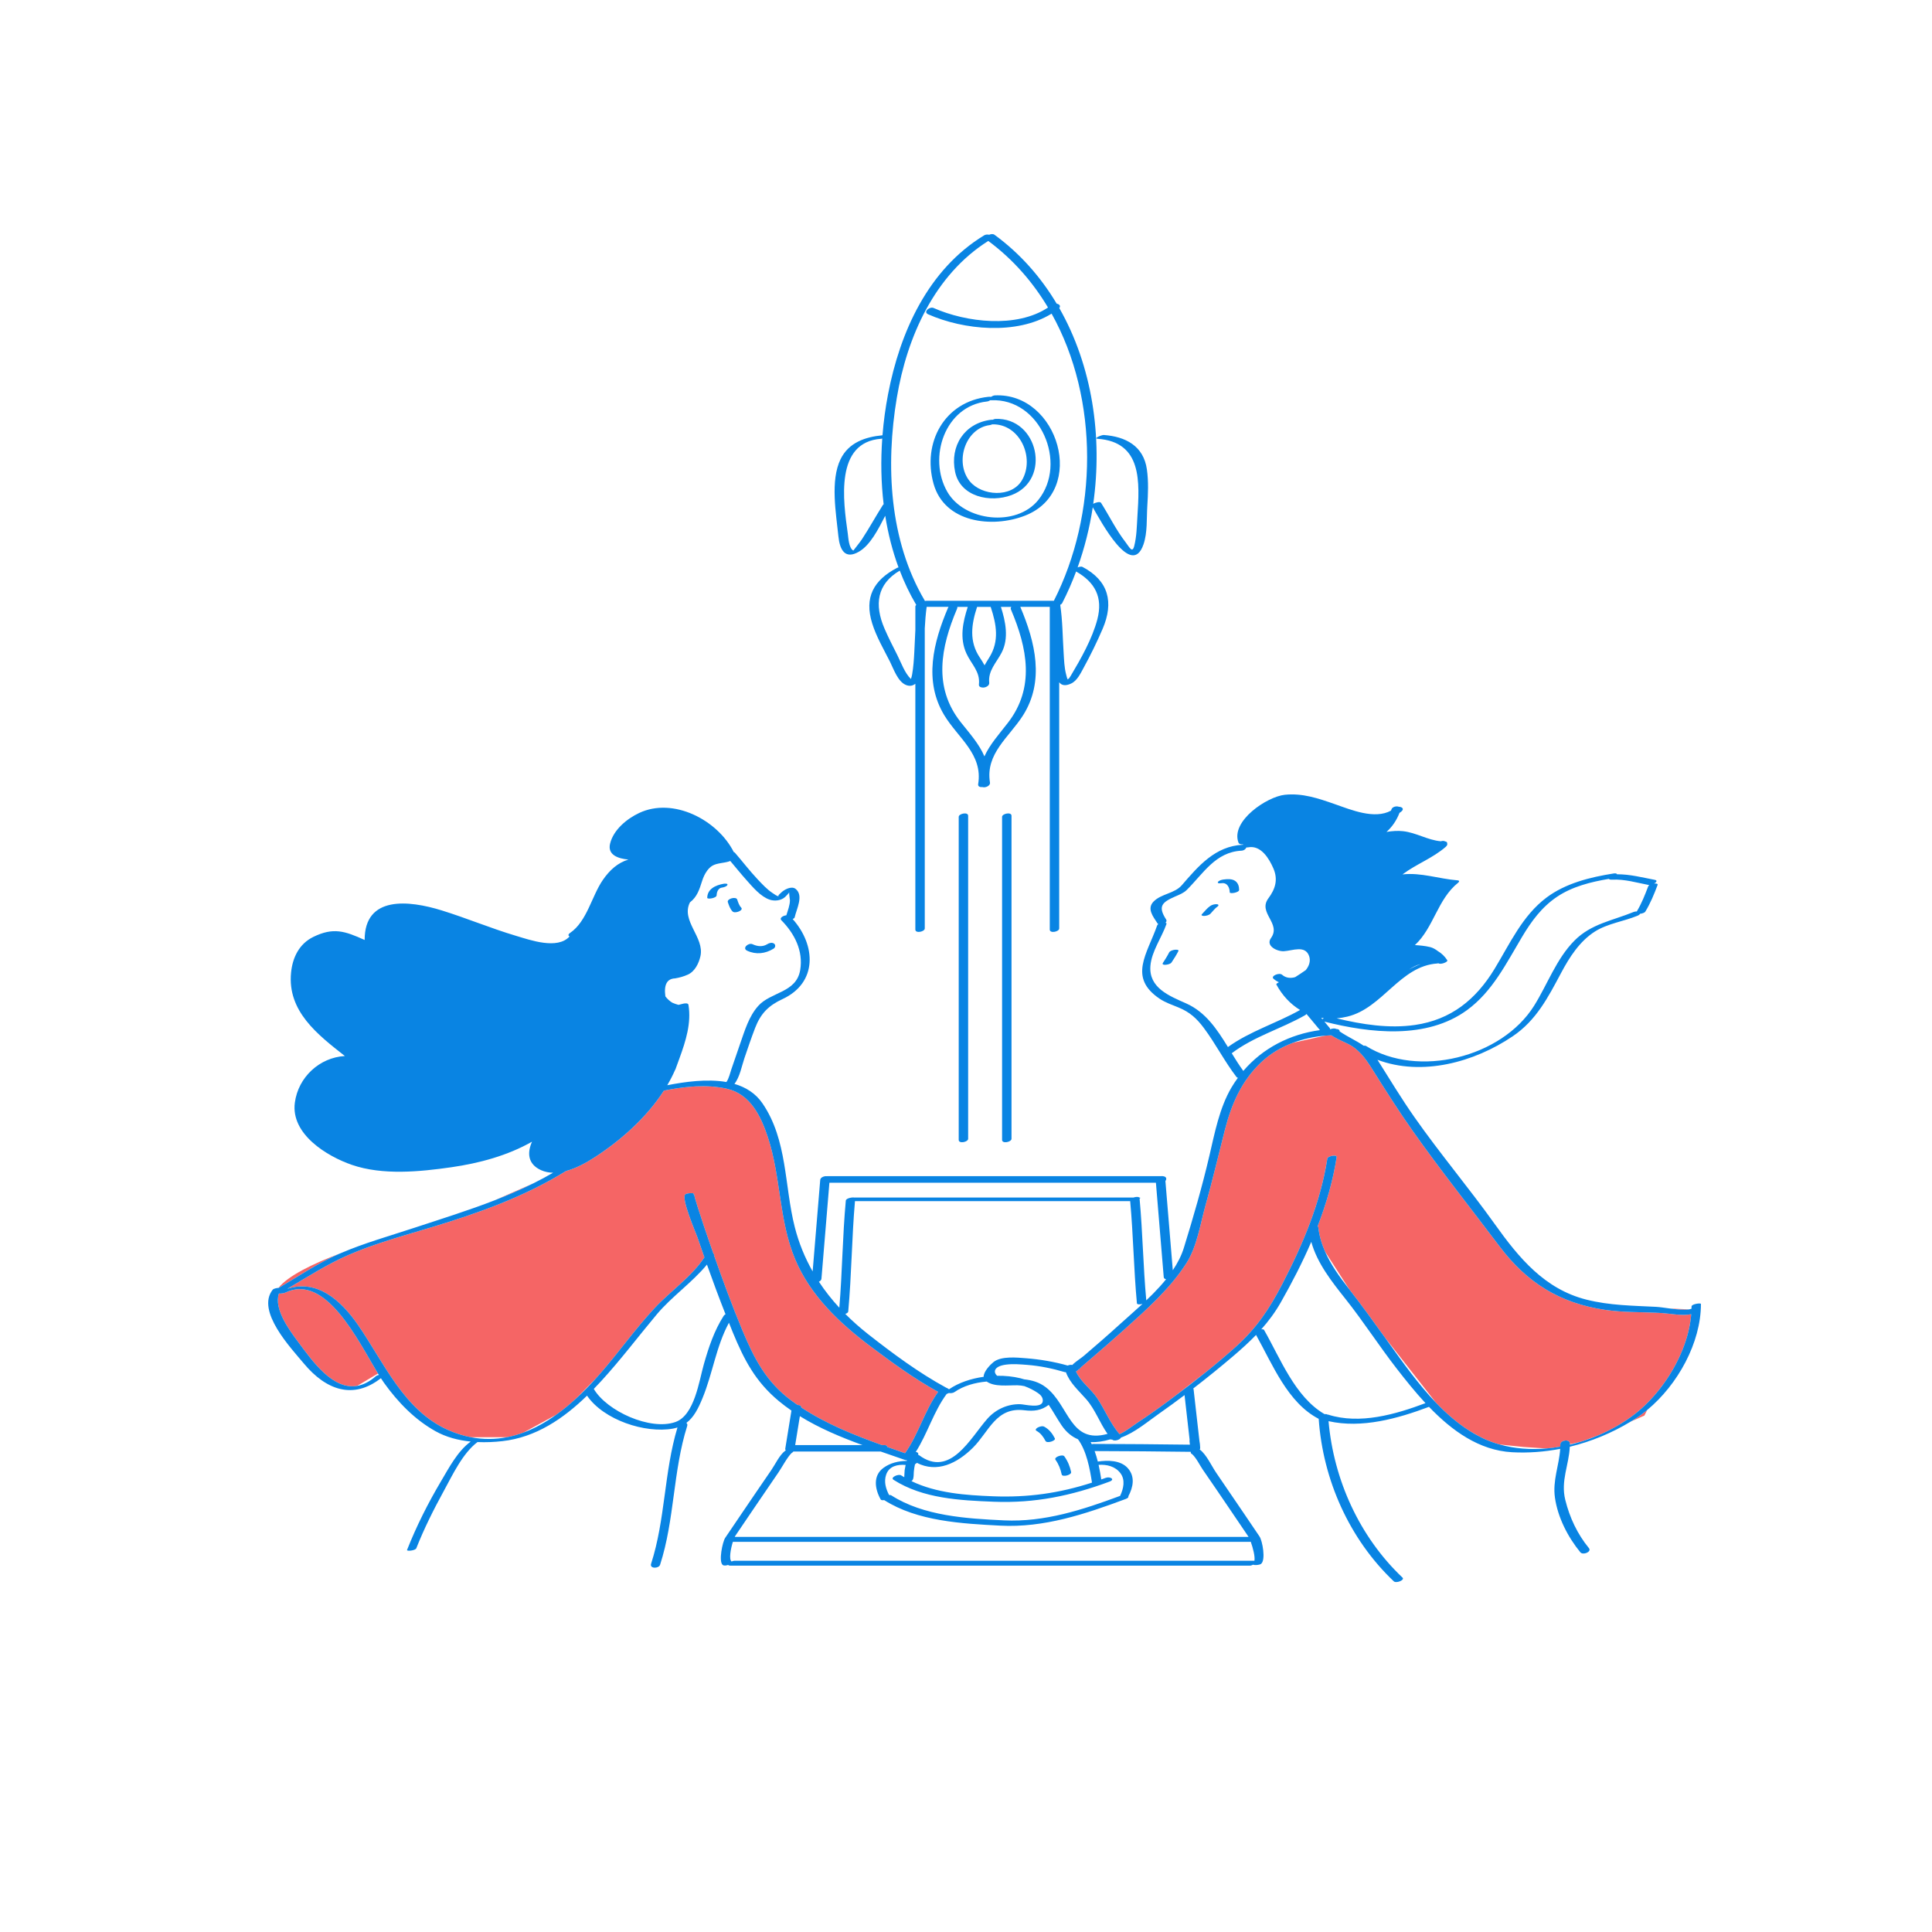 <?xml version="1.0" standalone="no"?>
<svg version="1.1" id="Layer_1" xmlns="http://www.w3.org/2000/svg" xmlns:xlink="http://www.w3.org/1999/xlink" x="0px" y="0px" width="595.28px" height="595.28px" viewBox="0 0 595.28 595.28" enable-background="new 0 0 595.28 595.28" xml:space="preserve">
<path id="color_x5F_2" fill="#f56565" d="M116.459,423.208l-6.431,3.811c-7.477,1.278-13.689-7.517-18.114-13.484
	c-2.579-3.479-7.627-10.128-5.97-14.982c0.48,0.071,1.597-0.094,1.968-0.273C100.362,392.241,110.294,413.034,116.459,423.208z
	 M244.976,387.927c-5.019-12.032-4.328-25.219-8.367-37.497c-2.124-6.456-5.416-13.372-12.698-14.983
	c-3.145-0.695-6.333-0.869-9.518-0.717l-1.364,0.094c-2.844,0.216-5.681,0.658-8.475,1.221c-5.391,8.379-13.4,15.421-21.427,20.602
	c-2.393,1.544-5.525,3.302-8.745,4.168c-12.77,7.908-26.997,12.964-41.32,17.295c-8.582,2.595-17.511,5.007-25.739,8.585
	c-6.604,2.873-12.611,6.771-18.794,10.411c9.165-3,16.504,3.487,21.809,11.169c7.958,11.523,14.135,26.376,27.808,32.371
	c2.343,1.027,4.639,1.74,6.885,2.181h11.185c1.729-0.337,3.425-0.815,5.082-1.43l10.039-5.456c2.229-1.591,4.371-3.373,6.424-5.274
	l5.813-5.915c0.535-0.591,1.064-1.186,1.583-1.784c5.655-6.518,10.681-13.634,16.561-19.945c4.883-5.24,11.374-9.608,15.317-15.612
	c-0.714-2.036-1.424-4.074-2.119-6.115c-0.461-1.355-5.252-12.353-3.705-13.344c0.624-0.4,3.558-0.554,2.269,0.271
	c0.619-0.396,0.336-0.127,0.618,0.841c0.321,1.105,0.662,2.204,1.013,3.299c1.162,3.628,2.377,7.24,3.626,10.839
	c0.373,1.074,0.754,2.145,1.13,3.218c0.177,0.016,0.28,0.049,0.249,0.098c-0.045,0.071-0.095,0.139-0.141,0.209
	c2.722,7.748,5.55,15.467,8.712,23.043c3.639,8.721,7.308,15.951,15.14,21.773c0.629,0.467,1.267,0.917,1.909,1.36
	c0.632-0.031,1.174,0.195,1.142,0.761c7.678,5.062,16.209,8.491,24.86,11.59c0.243,0,0.486,0,0.729,0c0.695,0,0.924,0.25,0.88,0.572
	c1.837,0.65,3.676,1.291,5.512,1.932c4.18-5.878,5.979-13.053,10.2-18.903c-7.238-3.955-14.247-9.069-20.801-13.992
	C258.692,407.679,249.669,399.178,244.976,387.927z M104.55,386.304c0.133-0.058,0.269-0.11,0.402-0.167
	c-8.611,3.261-16.279,6.994-19.139,10.675c0.036-0.003,0.072-0.007,0.107-0.01C92.061,393.205,98.01,389.149,104.55,386.304z
	 M152.431,369.828c4.075-1.583,8.089-3.311,12.017-5.273L152.431,369.828z M355.261,398.632l-2.076,2.015
	c0,0.005,0.001,0.011,0.001,0.017C353.887,399.999,354.579,399.321,355.261,398.632z M502.428,438.029l4.239-1.87
	c0,0,0.318-0.676,0.855-1.713c-1.214,1.004-2.461,1.933-3.74,2.752C503.336,437.483,502.881,437.754,502.428,438.029z
	 M520.468,403.438l-6.025-0.274C516.615,403.452,518.931,403.703,520.468,403.438z M512.097,404.572
	c-5.896-0.367-11.822-0.125-17.684-1.007c-13.863-2.085-23.965-8.38-32.351-19.502c-8.932-11.846-18.226-23.5-26.787-35.614
	c-4.43-6.27-8.466-12.68-12.552-19.164c-2.082-3.304-4.177-6.197-7.836-7.867c-1.643-0.75-3.223-1.48-4.716-2.436
	c-0.643,0.028-1.285,0.066-1.928,0.123c-1.744,0.387-4.588,1.019-9.243,2.054c-0.283,0.063-0.539,0.144-0.813,0.212
	c-3.501,1.337-6.764,3.26-9.539,5.878c-6.127,5.783-9.21,12.897-11.264,20.958c-1.973,7.742-3.8,15.5-5.955,23.197
	c-1.61,5.751-2.604,12.66-5.867,17.772c-5.017,7.862-12.35,14.357-19.232,20.543c-3.302,2.968-6.655,5.878-10.027,8.766
	c-1.039,0.889-2.084,1.771-3.109,2.677c-0.425,0.375-1.011,1.32-0.816,0.561c-0.091,0.356-0.436,0.64-0.857,0.825
	c1.437,3.256,4.53,5.254,6.517,8.222c2.443,3.649,4.015,7.754,6.888,11.101c1.905-0.783,3.904-2.436,5.381-3.41
	c3.238-2.135,6.409-4.37,9.528-6.674c0.59-0.436,1.173-0.882,1.761-1.321l9.756-7.531c3.185-2.56,6.318-5.183,9.35-7.913
	c6.44-5.798,10.342-11.592,14.377-19.369c6.332-12.202,11.782-25.026,13.896-38.69c0.121-0.781,3.003-1.316,2.871-0.463
	c-1.134,7.329-3.214,14.472-5.893,21.407c0.133,0.026,0.221,0.072,0.229,0.146c0.284,2.668,1.036,5.182,2.089,7.574l7.47,11.64
	c3.808,4.877,7.386,9.839,10.986,14.853l15.73,20.089c3.205,3.347,6.674,6.361,10.469,8.742l2.527,1.453
	c0.486,0.257,0.969,0.521,1.465,0.756c1.67,0.79,3.405,1.421,5.184,1.919l7.232,0.748l7.115,0.474
	c1.437-0.123,2.872-0.316,4.301-0.566c0.007-0.237,0.017-0.473,0.015-0.712c-0.007-1.289,2.926-1.74,2.935-0.227
	c0,0.069-0.004,0.136-0.005,0.204l3.276-0.756c0.294-0.089,0.586-0.183,0.877-0.277l4.703-1.763
	c4.076-1.746,7.88-3.959,11.187-6.525c2.694-2.091,5.255-4.687,7.555-7.596c0.442-0.635,0.898-1.242,1.359-1.802
	c4.577-6.357,7.845-13.984,8.438-21.357C518.271,405.498,514.68,404.733,512.097,404.572z"></path>
<path id="color_x5F_1" d="M231.879,290.933c1.501,0.696,3.082,0.883,4.547-0.024c0.607-0.375,1.436-0.622,2.081-0.163
	c0.557,0.396,0.402,1.206-0.144,1.544c-2.529,1.565-5.404,1.916-8.145,0.644C228.533,292.151,230.633,290.355,231.879,290.933z
	 M224.256,277.959c0.338,1.013,0.695,2.071,1.442,2.863c0.732,0.775,3.491-0.305,2.685-1.159c-0.655-0.693-0.934-1.594-1.229-2.48
	C226.795,276.108,223.912,276.93,224.256,277.959z M222.954,272.304c-2.409,0.431-4.985,1.542-5.043,4.319
	c-0.012,0.548,2.878,0.128,2.897-0.776c0.014-0.635,0.17-1.277,0.582-1.775c0.372-0.449,0.712-0.525,1.055-0.586
	c0.495-0.088,1.457-0.292,1.688-0.831C224.355,272.136,223.136,272.271,222.954,272.304z M361.892,292.646
	c-0.548,0.088-1.403,0.306-1.681,0.854c-0.559,1.102-1.208,2.145-1.893,3.172c-0.351,0.526,0.301,0.619,0.718,0.599
	c0.554-0.026,1.588-0.211,1.931-0.725c0.76-1.139,1.495-2.285,2.116-3.508C363.349,292.511,362.059,292.619,361.892,292.646z
	 M374.932,278.604c-0.68-0.053-1.488,0.161-2.049,0.549c-1.002,0.693-1.696,1.643-2.537,2.502c-0.473,0.482,0.41,0.578,0.708,0.561
	c0.641-0.037,1.467-0.238,1.933-0.715c0.712-0.727,1.293-1.588,2.139-2.173C375.589,279.008,375.497,278.649,374.932,278.604z
	 M381.799,274.177c-0.018-1.043-0.29-2.053-1.159-2.703c-1.023-0.765-2.522-0.629-3.702-0.478c-0.484,0.062-1.458,0.304-1.693,0.811
	c-0.233,0.503,1.014,0.336,1.169,0.316c1.74-0.222,2.461,1.353,2.487,2.831C378.91,275.487,381.813,275.033,381.799,274.177z
	 M524.086,401.767c0,11.956-7.145,24.891-16.564,32.679c-1.214,1.004-2.461,1.933-3.74,2.752c-0.445,0.285-0.901,0.556-1.354,0.831
	c-5.768,3.498-12.139,6.137-18.751,7.736c-0.257,5.641-2.85,10.504-1.39,16.378c1.359,5.471,3.707,10.486,7.286,14.861
	c0.932,1.139-1.826,2.284-2.654,1.271c-3.856-4.714-6.943-10.727-7.817-16.812c-0.765-5.331,1.296-9.928,1.618-15.05
	c-4.888,0.942-9.874,1.315-14.812,1.046c-10.185-0.556-18.57-6.661-25.613-13.985c-9.601,3.606-20.692,6.726-30.954,4.412
	c1.602,18.12,9.54,35.631,22.79,48.201c0.796,0.755-1.936,1.856-2.688,1.142c-13.693-12.99-21.838-31.298-23.131-50.062
	c-9.572-4.934-14.271-16.862-19.301-25.847c-2.105,2.182-4.381,4.252-6.849,6.361c-4.077,3.483-8.252,6.864-12.508,10.14
	c0.059,0.094,0.104,0.201,0.119,0.331c0.597,5.274,1.194,10.547,1.792,15.821c0.148,0.732,0.176,1.143,0.235,2.17
	c0.01,0.173-0.05,0.335-0.154,0.481c0.016,0.01,0.035,0.018,0.049,0.028c2.045,1.527,3.626,5.077,5.044,7.143
	c2.834,4.132,5.652,8.274,8.463,12.421c1.625,2.396,3.249,4.793,4.869,7.193c0.911,1.35,1.997,7.278,0.473,8.445
	c-0.459,0.352-1.893,0.488-2.427,0.251c-0.345,0.175-0.717,0.299-1,0.299c-53.33,0-106.66,0-159.989,0
	c-0.468,0-0.698-0.088-0.77-0.221c-0.62,0.211-1.323,0.283-1.668,0.019c-1.345-1.03-0.076-7.137,0.758-8.372
	c1.758-2.602,3.518-5.202,5.281-7.799c2.965-4.369,5.931-8.738,8.927-13.085c1.217-1.766,2.515-4.633,4.274-5.946
	c0.04-0.03,0.106-0.067,0.186-0.106c-0.126-0.14-0.2-0.316-0.167-0.521c0.635-3.914,1.27-7.829,1.904-11.743
	c-1.335-0.924-2.639-1.896-3.892-2.939c-7.197-5.991-10.669-12.664-14.169-21.145c-0.409-0.99-0.795-1.989-1.195-2.982
	c-3.973,7.324-4.989,15.609-8.17,23.292c-1.273,3.075-2.62,5.828-4.953,7.577c0.263,0.197,0.395,0.508,0.253,0.956
	c-4.404,13.937-3.849,28.834-8.35,42.752c-0.39,1.205-3.28,1.271-2.767-0.317c4.417-13.656,3.974-28.271,8.128-41.996
	c-0.446,0.143-0.911,0.268-1.414,0.357c-8.552,1.52-21.289-2.627-26.451-10.154c-7.268,7.048-15.719,12.858-26.108,14.015
	c-2.486,0.277-5.067,0.397-7.641,0.28c-4.58,3.429-7.716,10.191-10.351,15c-3.148,5.747-6.096,11.622-8.504,17.72
	c-0.288,0.729-3.045,1-2.855,0.521c2.882-7.299,6.457-14.403,10.456-21.152c2.462-4.155,5.131-9.306,9.163-12.242
	c-3.822-0.381-7.566-1.348-10.891-3.21c-6.405-3.588-11.554-8.934-15.809-14.864c-0.311-0.433-0.637-0.925-0.974-1.45
	c-8.478,6.637-16.84,3.759-23.751-4.535c-3.943-4.731-14.77-16.132-9.609-22.704c0.28-0.356,1.119-0.536,1.817-0.598
	c0.036-0.003,0.072-0.007,0.107-0.01c6.141-3.598,12.09-7.654,18.63-10.499c0.133-0.058,0.269-0.11,0.402-0.167
	c7.338-3.148,15.051-5.303,22.624-7.8c8.377-2.762,16.733-5.355,24.855-8.51c4.075-1.583,8.089-3.311,12.017-5.273
	c2.013-1.005,4.003-2.071,5.967-3.213c-1.271-0.023-2.516-0.25-3.689-0.776c-4.156-1.863-4.333-5.375-2.81-8.784
	c-7.567,4.304-16.279,6.637-24.828,7.868c-9.717,1.398-21.208,2.542-30.691-0.735c-7.665-2.649-18.844-9.449-17.558-19.157
	c1.043-7.877,7.633-13.929,15.417-14.375c-8.388-6.584-17.766-13.783-16.581-25.708c0.46-4.634,2.492-8.857,6.862-10.994
	c6.146-3.004,9.709-1.817,15.772,0.932c0.014,0.006,0.023,0.014,0.037,0.021c-0.028-13.741,13.599-12.258,23.751-9.113
	c7.688,2.382,15.127,5.516,22.84,7.814c4.402,1.312,12.827,4.346,16.55,0.203c-0.427-0.216-0.535-0.608,0.201-1.114
	c5.178-3.557,6.615-11.313,10.054-16.294c2.108-3.054,4.61-5.297,7.862-6.272c-3.085-0.297-6.497-1.391-5.634-4.918
	c1.042-4.26,5.152-7.65,8.967-9.446c10.465-4.926,24.12,2.084,29.158,12.075c0.133,0.023,0.241,0.067,0.306,0.143
	c2.365,2.713,4.538,5.59,7.012,8.208c1.407,1.489,2.86,3.076,4.575,4.222c0.617,0.413,1.352,0.973,2.102,1.104
	c-0.754-0.132,0.257-0.863,0.501-1.121c0.897-0.953,3.239-2.266,4.538-1.235c2.573,2.042,0.27,6.21-0.29,8.777
	c-0.043,0.198-0.287,0.375-0.612,0.516c7.153,8.004,7.774,19.602-3.148,24.666c-4.32,2.003-6.712,4.457-8.414,8.861
	c-1.194,3.093-2.246,6.234-3.319,9.371c-0.771,2.253-1.407,5.806-3.063,7.89c3.452,1.01,6.493,2.862,8.643,6.003
	c7.723,11.285,6.712,25.369,9.939,38.093c1.252,4.937,3.126,9.481,5.515,13.687c0.779-9.402,1.558-18.805,2.336-28.207
	c0.063-0.772,1.224-1.237,2.065-1.133c0.042-0.003,0.082-0.01,0.125-0.01c34.266,0,68.533,0,102.799,0
	c0.26-0.04,0.51-0.035,0.723,0.021c1.007,0.132,1.103,0.908,0.644,1.453c0.759,9.169,1.519,18.338,2.278,27.507
	c1.471-2.189,2.66-4.489,3.411-6.915c2.892-9.346,5.625-18.797,7.855-28.325c1.65-7.052,3.085-14.71,6.797-21.042
	c0.62-1.057,1.299-2.055,2.006-3.023c-0.184-0.029-0.335-0.09-0.419-0.201c-3.705-4.82-6.455-10.281-10.09-15.145
	c-2.184-2.921-4.291-4.859-7.765-6.294c-1.948-0.805-4.075-1.519-5.837-2.7c-9.792-6.565-3.851-13.805-0.774-22.601
	c0.052-0.148,0.185-0.281,0.362-0.396c-0.106-0.057-0.198-0.129-0.261-0.228c-1.375-2.133-3.353-4.538-1.196-6.735
	c2.369-2.414,6.456-2.443,8.688-5.027c5.165-5.979,10.313-12.021,18.733-12.454c0.056-0.003,0.101,0.001,0.152,0.001
	c-0.002-0.048-0.012-0.096-0.003-0.144c-0.624,0.087-1.246-0.057-1.434-0.565c-2.451-6.618,8.838-14.138,14.295-14.699
	c5.476-0.563,10.343,1.116,15.435,2.895c5.003,1.748,12.179,4.768,17.275,1.989c0.05-0.14,0.11-0.274,0.156-0.416
	c0.25-0.77,1.528-1.071,2.277-0.772c0.948,0.017,1.774,0.638,0.711,1.503c-0.173,0.141-0.356,0.255-0.534,0.383
	c-0.887,2.314-2.241,4.291-3.991,5.861c1.711-0.278,3.426-0.409,5.088-0.225c4.095,0.453,7.604,2.759,11.661,3.108
	c0.481-0.188,1.028-0.13,1.429,0.079c0.391,0.066,0.526,0.252,0.495,0.481c0.146,0.322,0.067,0.727-0.415,1.147
	c-4.014,3.503-9.11,5.321-13.337,8.504c5.733-0.64,11.046,1.336,16.961,1.827c0.598,0.049,0.62,0.389,0.195,0.729
	c-6.375,5.092-7.49,13.8-13.33,19.227c1.309,0.068,3.18,0.23,4.721,0.616c0.83,0.208,1.628,0.674,2.333,1.217
	c1.13,0.67,2.134,1.598,2.928,2.844c0.307,0.481-2.004,1.441-2.752,0.92c-0.122,0.034-0.234,0.058-0.322,0.064
	c-11.524,0.784-16.822,13.735-27.68,16.361c-1.128,0.273-2.242,0.452-3.337,0.544c7.836,1.885,16.128,3.2,24.127,2.039
	c11.113-1.614,18.765-7.815,24.506-17.25c4.721-7.758,8.579-16.414,16.013-21.994c5.906-4.434,13.489-6.295,20.65-7.424
	c0.714-0.113,1.03,0.018,1.088,0.239c3.951-0.021,7.724,0.969,11.607,1.71c0.951,0.181,0.534,0.739-0.169,1.147
	c0.658-0.063,1.205,0.061,1.061,0.445c-1.065,2.838-2.2,5.61-3.78,8.206c-0.208,0.341-0.966,0.604-1.636,0.675
	c-0.074,0.194-0.315,0.404-0.798,0.603c-4.199,1.729-9.231,2.4-13.071,4.839c-4.736,3.008-7.859,7.921-10.448,12.783
	c-4.016,7.541-7.643,14.606-14.905,19.511c-11.909,8.045-27.973,12.389-41.677,7.245c0.049,0.075,0.101,0.142,0.149,0.22
	c3.698,5.868,7.244,11.741,11.232,17.43c7.899,11.267,16.761,21.765,24.755,32.949c7.422,10.384,15.335,20.058,28.304,23.31
	c7.143,1.791,14.126,1.833,21.406,2.208c1.064,0.055,2.588,0.286,4.192,0.499c2.172,0.288,4.489,0.539,6.025,0.274
	c0.256-0.044,0.484-0.106,0.692-0.181c0.006-0.238,0.028-0.477,0.028-0.714C521.188,401.78,524.086,401.393,524.086,401.767z
	 M407.086,313.603c0.123,0.148,0.247,0.295,0.37,0.443c0.1-0.117,0.251-0.234,0.432-0.343
	C407.62,313.672,407.351,313.646,407.086,313.603z M408.064,314.777c0.569,0.683,1.139,1.366,1.708,2.049
	c0.072,0.086,0.052,0.185-0.021,0.288c0.056-0.003,0.113-0.005,0.169-0.008c0.615-0.233,1.352-0.322,1.766-0.072
	c0.785,0.019,1.104,0.365,1.084,0.762c2.593,1.761,5.106,2.815,7.381,4.398c0.306-0.033,0.584-0.009,0.765,0.104
	c15.951,9.93,41.75,3.587,51.764-12.408c4.146-6.623,6.855-14.455,12.447-20.087c5.155-5.192,11.705-6.127,18.233-8.815
	c0.313-0.129,0.651-0.17,0.957-0.15c1.474-2.443,2.517-5.069,3.517-7.734c0.057-0.15,0.19-0.284,0.366-0.4
	c-0.049-0.001-0.099-0.003-0.143-0.011c-3.74-0.713-7.488-1.867-11.334-1.651c-0.546,0.031-0.867-0.073-1.025-0.238
	c-5.536,0.926-11.256,2.355-15.955,5.515c-4.714,3.17-7.904,7.543-10.778,12.362c-4.854,8.135-9.102,16.815-16.929,22.538
	C439.548,320.347,422.119,318.337,408.064,314.777z M437.704,297.064c-0.124,0.032-0.244,0.061-0.371,0.095
	c-1.005,0.268-2.079,0.828-3.197,1.569C435.285,298.086,436.469,297.525,437.704,297.064z M378.343,322.611
	c6.833-4.912,14.93-7.311,22.23-11.418c-2.938-1.787-5.447-4.431-7.309-7.85c-0.099-0.181,0.279-0.456,0.792-0.677
	c-0.588-0.281-1.154-0.642-1.68-1.108c-0.941-0.835,1.79-1.995,2.67-1.214c1.142,1.014,2.619,1.141,4.022,0.725
	c1.004-0.64,2.253-1.454,3.245-2.154c1.047-1.255,1.578-2.839,1.045-4.342c-1.22-3.441-5.119-1.643-7.759-1.489
	c-2.08,0.121-5.728-1.624-3.989-4.048c3.264-4.551-4.147-7.757-0.797-12.252c2.145-2.879,3.032-5.792,1.524-9.246
	c-1.295-2.967-3.795-7.196-7.743-6.461c-0.213,0.04-0.406,0.046-0.581,0.032c-0.128,0.465-0.717,0.962-1.494,1.002
	c-8.01,0.412-11.75,7.036-16.862,12.095c-0.997,0.986-2.274,1.456-3.525,2.003c-4.066,1.782-5.477,2.992-2.822,7.11
	c0.235,0.365,0.094,0.716-0.22,0.993c0.25,0.06,0.392,0.185,0.321,0.388c-1.464,4.186-4.595,8.423-4.95,12.916
	c-0.535,6.77,5.81,9.236,11.027,11.556C371.471,311.833,374.989,317.152,378.343,322.611z M383.085,329.966
	c6.001-7.036,14.394-11.329,23.613-12.568c-1.38-1.656-2.76-3.313-4.141-4.969c-0.12,0.146-0.287,0.288-0.518,0.419
	c-7.392,4.193-15.69,6.503-22.522,11.679C380.663,326.394,381.825,328.237,383.085,329.966z M252.318,394.919
	c1.862,2.831,3.971,5.497,6.295,8.013c0.906-10.986,0.983-22.032,1.997-33.01c0.069-0.751,2.084-1.092,2.709-0.927
	c0.072-0.014,0.137-0.023,0.183-0.023c28.589,0,57.178,0,85.767,0c0.689-0.231,1.499-0.269,1.755,0.003
	c0.444,0.014,0.388,0.161,0.1,0.346c0.956,10.422,1.102,20.905,2.06,31.327c0,0.005,0.001,0.011,0.001,0.017
	c0.701-0.666,1.393-1.343,2.075-2.032c1.426-1.441,2.791-2.936,4.04-4.487c-0.4-0.053-0.704-0.254-0.736-0.645
	c-0.803-9.693-1.606-19.387-2.409-29.081c-33.535,0-67.07,0-100.605,0c-0.816,9.862-1.634,19.724-2.451,29.586
	C253.067,394.404,252.741,394.72,252.318,394.919z M345.204,453.885c-1.589-2.086-4.206-2.718-6.71-2.54
	c0.351,1.559,0.614,3.092,0.829,4.494c0.459-0.164,0.917-0.324,1.378-0.495c1.299-0.481,3.043,0.467,1.14,1.172
	c-11.842,4.386-22.993,6.687-35.625,6.192c-10.434-0.409-21.845-0.965-30.896-6.75c-1.162-0.742,1.522-1.895,2.309-1.392
	c0.323,0.206,0.654,0.393,0.982,0.586c0.076-0.701,0.058-1.686,0.13-2.195c0.076-0.537,0.179-1.063,0.296-1.583
	c-2.449-0.211-5.084,0.33-5.992,2.97c-0.75,2.183-0.122,4.322,0.891,6.286c0.276-0.02,0.523,0.01,0.687,0.115
	c9.931,6.374,23.247,7.161,34.715,7.704c12.477,0.591,24.207-3.247,35.784-7.542C346.176,458.693,346.798,455.978,345.204,453.885z
	 M260.446,404.838c2.197,2.203,4.556,4.292,7.07,6.268c7.487,5.881,15.642,11.926,24.05,16.481c0.244,0.064,0.453,0.174,0.59,0.324
	c0.087,0.046,0.174,0.098,0.262,0.144c2.943-2.021,6.743-3.291,10.664-3.842c-0.042-1.68,2.184-3.88,3.069-4.571
	c2.389-1.867,7.2-1.365,9.989-1.145c4.345,0.343,8.638,1.068,12.833,2.248c0.452-0.199,0.994-0.277,1.414-0.174
	c1.068-1.093,2.731-2.104,3.532-2.79c3.651-3.127,7.292-6.269,10.847-9.507c2.257-2.056,4.777-4.222,7.265-6.524
	c-0.789,0.237-1.694,0.226-1.734-0.208c-0.969-10.466-1.111-20.994-2.071-31.46c-28.265,0-56.53,0-84.795,0
	c-0.99,11.319-1.036,22.708-2.079,34.024C261.322,404.428,260.931,404.674,260.446,404.838z M315.641,427.09
	c-0.67-0.145-1.375-0.245-2.146-0.26c-2.836-0.055-7.001,0.586-9.48-1.152c-3.634,0.312-7.185,1.328-9.95,3.264
	c-0.414,0.29-1.188,0.376-1.725,0.271c-0.197,0.11-0.423,0.208-0.657,0.282c-4.038,5.465-5.879,12.163-9.523,17.874
	c0.541,0.061,0.915,0.334,0.724,0.869c0.106,0.027,0.204,0.063,0.281,0.121c9.625,7.136,15.821-5.31,21.068-11.229
	c2.591-2.922,6.313-4.591,10.194-4.469c1.246,0.039,6.696,1.468,6.871-1.001c0.075-1.058-0.617-1.833-1.433-2.402
	C318.586,428.364,317.136,427.646,315.641,427.09z M332.145,443.464c-1.896-0.801-3.601-2.173-5.026-4.261
	c-1.401-2.052-2.611-4.315-3.992-6.34c-2.298,1.756-4.643,2.018-7.507,1.661c-8.723-1.086-10.889,6.582-15.791,11.481
	c-4.966,4.962-11.155,7.885-17.324,4.721c-0.145,0.172-0.413,0.347-0.517,0.396c-0.02,0.009-0.042,0.016-0.063,0.025
	c-0.167,0.76-0.288,1.531-0.361,2.31c-0.073,0.77,0.04,1.876-0.384,2.566c-0.077,0.125-0.198,0.234-0.345,0.33
	c7.682,3.71,16.676,4.344,25.083,4.673c10.841,0.425,20.489-0.957,30.54-4.208C335.828,452.663,334.794,447.036,332.145,443.464z
	 M341.252,441.799c-2.417-3.415-3.784-7.478-6.542-10.645c-2.295-2.636-5.082-5.018-6.28-8.348c-0.132,0.003-0.26-0.005-0.373-0.039
	c-3.745-1.109-7.622-1.914-11.521-2.222c-2.151-0.17-4.354-0.358-6.505-0.089c-3.85,0.48-4.064,2.339-2.79,3.441
	c2.509-0.031,4.96,0.225,7.157,0.764c0.266,0.065,0.673,0.18,1.171,0.336c2.338,0.249,4.57,0.843,6.643,2.423
	C329.465,432.949,329.59,445.041,341.252,441.799z M230.024,271.195c-1.72-1.924-3.338-3.93-4.999-5.902
	c-0.043,0.004-0.085,0.007-0.127,0.01c-0.116,0.053-0.228,0.108-0.374,0.153c-1.495,0.461-3.692,0.482-5.027,1.284
	c-0.559,0.336-1.041,0.8-1.46,1.33c-0.066,0.083-0.13,0.168-0.193,0.255c-0.679,0.937-1.171,2.046-1.497,3.07
	c-0.869,2.735-1.556,4.949-3.765,6.64c-2.872,5.689,4.552,10.752,3.232,16.591c-0.492,2.174-1.699,4.695-3.882,5.668
	c-1.313,0.586-2.482,0.911-3.91,1.161c-2.503,0.088-3.506,1.936-3.008,5.543c0.602,0.8,1.314,1.447,2.133,1.952
	c0.691,0.298,1.344,0.517,1.927,0.667c0.027-0.008,0.044-0.02,0.073-0.027c0.445-0.111,0.891-0.223,1.336-0.334
	c0.356-0.089,1.541-0.285,1.64,0.326c0.932,5.693-0.826,11.153-2.754,16.468c-0.311,0.856-0.625,1.708-0.934,2.557
	c-0.107,0.295-0.215,0.591-0.321,0.885c-0.024,0.068-0.064,0.132-0.112,0.194c-0.702,1.601-1.508,3.163-2.402,4.685
	c5.478-1.056,12.253-2.03,18.212-0.979c0.772-1.006,1.22-3.054,1.557-4c0.932-2.625,1.792-5.273,2.715-7.9
	c1.409-4.006,2.653-8.309,5.521-11.533c3.894-4.377,11.749-4.017,12.943-11.046c1.006-5.92-1.727-11.252-5.811-15.385
	c-0.65-0.658,0.508-1.411,1.549-1.51c0.465-1.525,1.1-3.099,1.109-4.64c0.002-0.362-0.37-2.214-0.178-2.451
	c-0.418,0.517-0.823,0.994-1.311,1.446c-1.219,1.129-3.22,1.341-4.725,0.839C234.359,276.27,231.934,273.331,230.024,271.195z
	 M116.729,423.65c-0.09-0.146-0.179-0.291-0.271-0.442c-6.165-10.174-16.097-30.967-28.547-24.929
	c-0.371,0.18-1.487,0.345-1.968,0.273c-1.657,4.854,3.391,11.503,5.97,14.982c4.425,5.967,10.637,14.762,18.114,13.484
	c1.864-0.318,3.805-1.253,5.818-3.025C115.996,423.862,116.338,423.742,116.729,423.65z M177.761,430.666
	c2.026-1.876,3.964-3.869,5.813-5.915c0.535-0.591,1.064-1.186,1.583-1.784c5.655-6.518,10.681-13.634,16.561-19.945
	c4.883-5.24,11.374-9.608,15.317-15.612c-0.714-2.036-1.424-4.074-2.119-6.115c-0.461-1.355-5.252-12.353-3.705-13.344
	c0.624-0.4,3.558-0.554,2.269,0.271c0.619-0.396,0.336-0.127,0.618,0.841c0.321,1.105,0.662,2.204,1.013,3.299
	c1.162,3.628,2.377,7.24,3.626,10.839c0.373,1.074,0.754,2.145,1.13,3.218c0.177,0.016,0.28,0.049,0.249,0.098
	c-0.045,0.071-0.095,0.139-0.141,0.209c2.722,7.748,5.55,15.467,8.712,23.043c3.639,8.721,7.308,15.951,15.14,21.773
	c0.629,0.467,1.267,0.917,1.909,1.36c0.632-0.031,1.174,0.195,1.142,0.761c7.678,5.062,16.209,8.491,24.86,11.59
	c0.243,0,0.486,0,0.729,0c0.695,0,0.924,0.25,0.88,0.572c1.837,0.65,3.676,1.291,5.512,1.932c4.18-5.878,5.979-13.053,10.2-18.903
	c-7.238-3.955-14.247-9.069-20.801-13.992c-9.565-7.185-18.588-15.686-23.282-26.937c-5.019-12.032-4.328-25.219-8.367-37.497
	c-2.124-6.456-5.416-13.372-12.698-14.983c-3.145-0.695-6.333-0.869-9.518-0.717c-0.455,0.021-0.91,0.06-1.364,0.094
	c-2.844,0.216-5.681,0.658-8.475,1.221c-5.391,8.379-13.4,15.421-21.427,20.602c-2.393,1.544-5.525,3.302-8.745,4.168
	c-12.77,7.908-26.997,12.964-41.32,17.295c-8.582,2.595-17.511,5.007-25.739,8.585c-6.604,2.873-12.611,6.771-18.794,10.411
	c9.165-3,16.504,3.487,21.809,11.169c7.958,11.523,14.135,26.376,27.808,32.371c2.343,1.027,4.639,1.74,6.885,2.181
	c3.877,0.761,7.607,0.697,11.185,0c1.729-0.337,3.425-0.815,5.082-1.43c3.516-1.305,6.865-3.189,10.039-5.456
	C173.566,434.349,175.708,432.567,177.761,430.666z M223.546,404.952c-1.998-5.067-3.899-10.174-5.723-15.308
	c-4.579,5.55-10.885,9.878-15.493,15.378c-5.736,6.846-11.092,13.985-17.144,20.568c-0.729,0.793-1.476,1.577-2.229,2.354
	c4.014,6.849,17.428,12.937,25.161,10.199c5.86-2.075,7.26-12.571,8.745-17.786c1.497-5.258,3.178-10.327,6.137-14.967
	C223.113,405.214,223.308,405.066,223.546,404.952z M246.454,436.345c-0.481,2.97-0.963,5.94-1.445,8.91c6.917,0,13.833,0,20.748,0
	C259.063,442.812,252.445,440.057,246.454,436.345z M386.275,480.892c0.088,0,0.16,0.006,0.232,0.012
	c0.251-1.237-0.454-4.022-1.138-5.875c-0.09,0.017-0.176,0.029-0.255,0.029c-53.103,0-106.205,0-159.307,0
	c-0.676,2.174-1.253,5.399-0.423,6.035c0.014,0.01,0.018,0.022,0.029,0.033c0.307-0.141,0.625-0.234,0.873-0.234
	C279.616,480.892,332.945,480.892,386.275,480.892z M367.264,448.002c-0.197-0.068-0.333-0.187-0.363-0.368
	c-0.002-0.012-0.004-0.025-0.006-0.037c-0.016-0.096-0.005-0.184,0.016-0.269c-9.879-0.129-19.758-0.208-29.638-0.232
	c0.384,1.053,0.707,2.143,0.98,3.235c3.034-0.452,7.027-0.452,9.235,2.026c2.317,2.6,1.677,5.847,0.171,8.676
	c0.112,0.248-0.078,0.554-0.808,0.826c-12.462,4.642-25.202,8.923-38.646,8.215c-11.84-0.623-25.495-1.326-35.782-7.873
	c-0.491,0.084-0.927,0.053-1.072-0.206c-1.793-3.196-2.47-7.328,0.9-9.757c2.076-1.497,4.594-2.091,7.118-2.109
	c0.023-0.075,0.049-0.15,0.073-0.225c-0.186,0.019-0.35,0.015-0.466-0.026c-2.514-0.886-5.07-1.756-7.638-2.646
	c-8.962,0-17.924,0-26.885,0c-0.099,0.176-0.294,0.33-0.536,0.457c-1.341,1.276-2.954,4.366-4.05,5.961
	c-2.487,3.62-4.959,7.25-7.427,10.884c-1.965,2.894-3.927,5.79-5.886,8.689c-0.055,0.082-0.115,0.192-0.177,0.318
	c52.775,0,105.55,0,158.325,0c-0.017-0.027-0.035-0.063-0.051-0.087c-2.064-3.053-4.131-6.104-6.202-9.152
	c-2.599-3.824-5.198-7.649-7.826-11.453C369.662,451.46,368.606,449.189,367.264,448.002z M364.977,429.85
	c-2.604,1.958-5.229,3.887-7.898,5.749c-3.32,2.315-7.475,5.875-11.684,7.339c-0.329,0.721-2.065,1.241-2.734,0.62
	c-0.264,0.01-0.441-0.02-0.551-0.075c-2.095,0.63-4.135,0.941-6.06,0.845c0.116,0.216,0.231,0.434,0.339,0.657
	c0.168-0.057,0.354-0.09,0.56-0.089c9.893,0.022,19.785,0.103,29.676,0.23c-0.049-0.369-0.093-0.739-0.121-1.111
	c-0.015-0.131,0.003-0.255,0.036-0.375C366.018,439.043,365.498,434.447,364.977,429.85z M439.212,432.33
	c-3.209-3.457-6.136-7.129-8.821-10.583c-5.469-7.032-10.267-14.521-15.805-21.5c-4.245-5.349-8.724-10.985-10.56-17.608
	c-2.751,6.399-5.964,12.608-9.372,18.603c-1.785,3.14-3.805,5.841-6.041,8.35c0.407-0.055,0.747-0.016,0.866,0.192
	c5.001,8.716,9.495,20.598,18.614,25.923c0.358-0.035,0.681,0.004,0.882,0.133c0.094,0.002,0.182,0.011,0.253,0.034
	C418.985,438.967,429.967,435.806,439.212,432.33z M512.652,426.28c4.577-6.357,7.845-13.984,8.438-21.357
	c-2.818,0.576-6.41-0.189-8.992-0.35c-5.896-0.367-11.822-0.125-17.684-1.007c-13.863-2.085-23.965-8.38-32.351-19.502
	c-8.932-11.846-18.226-23.5-26.787-35.614c-4.43-6.27-8.466-12.68-12.552-19.164c-2.082-3.304-4.177-6.197-7.836-7.867
	c-1.643-0.75-3.223-1.48-4.716-2.436c-0.643,0.028-1.285,0.066-1.928,0.123c-3.432,0.305-6.844,1.04-10.056,2.266
	c-3.501,1.337-6.764,3.26-9.539,5.878c-6.127,5.783-9.21,12.897-11.264,20.958c-1.973,7.742-3.8,15.5-5.955,23.197
	c-1.61,5.751-2.604,12.66-5.867,17.772c-5.017,7.862-12.35,14.357-19.232,20.543c-3.302,2.968-6.655,5.878-10.027,8.766
	c-1.039,0.889-2.084,1.771-3.109,2.677c-0.425,0.375-1.011,1.32-0.816,0.561c-0.091,0.356-0.436,0.64-0.857,0.825
	c1.437,3.256,4.53,5.254,6.517,8.222c2.443,3.649,4.015,7.754,6.888,11.101c1.905-0.783,3.904-2.436,5.381-3.41
	c3.238-2.135,6.409-4.37,9.528-6.674c0.59-0.436,1.173-0.882,1.761-1.321c3.291-2.454,6.553-4.956,9.756-7.531
	c3.185-2.56,6.318-5.183,9.35-7.913c6.44-5.798,10.342-11.592,14.377-19.369c6.332-12.202,11.782-25.026,13.896-38.69
	c0.121-0.781,3.003-1.316,2.871-0.463c-1.134,7.329-3.214,14.472-5.893,21.407c0.133,0.026,0.221,0.072,0.229,0.146
	c0.284,2.668,1.036,5.182,2.089,7.574c1.801,4.092,4.489,7.827,7.253,11.357c0.073,0.094,0.144,0.189,0.217,0.283
	c3.808,4.877,7.386,9.839,10.986,14.853c0.404,0.563,0.808,1.125,1.214,1.689c4.313,6.006,9.035,12.675,14.517,18.4
	c3.205,3.347,6.674,6.361,10.469,8.742c0.826,0.518,1.669,0.999,2.527,1.453c0.486,0.257,0.969,0.521,1.465,0.756
	c1.67,0.79,3.405,1.421,5.184,1.919c4.581,1.283,9.462,1.64,14.347,1.222c1.437-0.123,2.872-0.316,4.301-0.566
	c0.007-0.237,0.017-0.473,0.015-0.712c-0.007-1.289,2.926-1.74,2.935-0.227c0,0.069-0.004,0.136-0.005,0.204
	c0,0.043-0.002,0.085-0.003,0.128c1.103-0.26,2.197-0.555,3.28-0.885c0.294-0.089,0.586-0.183,0.877-0.277
	c1.599-0.517,3.169-1.106,4.703-1.763c4.076-1.746,7.88-3.959,11.187-6.525c2.694-2.091,5.255-4.687,7.555-7.596
	C511.757,427.493,512.21,426.893,512.652,426.28z M321.728,439.576c-0.571-0.302-1.534,0.015-2.043,0.303
	c-0.398,0.225-0.869,0.702-0.287,1.01c1.233,0.651,2.101,1.857,2.723,3.072c0.465,0.909,3.264-0.06,2.897-0.776
	C324.25,441.683,323.241,440.375,321.728,439.576z M325.224,449.795c0.976,1.35,1.562,2.898,1.907,4.52
	c0.189,0.89,3.098,0.166,2.897-0.776c-0.373-1.753-1.048-3.377-2.101-4.833C327.409,447.991,324.606,448.942,325.224,449.795z
	 M287.639,149.03c-3.514-12.612,3.34-25.323,16.885-26.767c0.349-0.037,0.599-0.02,0.775,0.03c0.399-0.248,0.876-0.448,1.214-0.464
	c19.577-0.967,28.667,29.483,9.326,37.039C305.711,162.824,291,161.095,287.639,149.03z M291.877,151.528
	c5.208,9.071,21.21,10.982,28.026,2.54c9.18-11.372,0.62-31.486-14.555-30.736c-0.096,0.005-0.175,0.002-0.252,0
	c-0.277,0.188-0.633,0.338-1.011,0.379C291.166,125.087,285.817,140.975,291.877,151.528z M294.283,145.386
	c-1.671-7.986,2.864-15.026,11.095-16.05c0.209-0.026,0.378-0.026,0.525-0.014c0.285-0.143,0.58-0.242,0.829-0.251
	c13.159-0.491,17.415,18.815,4.899,23.486C305.106,154.994,295.896,153.096,294.283,145.386z M298.799,148.286
	c3.694,4.528,12.898,5.2,16.115-0.371c4.018-6.958-0.713-17.407-9.207-17.168c-0.214,0.113-0.457,0.197-0.715,0.229
	C297.386,131.922,294.052,142.469,298.799,148.286z M258.318,165.189c-0.699-6.971-2.551-17.096,0.674-23.706
	c2.504-5.132,7.591-6.859,12.916-7.368c0.344-4.288,0.924-8.523,1.715-12.645c3.684-19.198,12.339-38.455,29.615-48.962
	c0.434-0.264,1.034-0.294,1.536-0.178c0.558-0.239,1.225-0.299,1.638,0.003c7.937,5.797,14.292,13.063,19.174,21.237
	c0.767,0.129,1.339,0.673,0.791,1.338c10.145,17.778,13.407,39.656,10.467,60.317c0.749-0.4,2.098-0.776,2.405-0.29
	c2.531,3.998,4.645,8.37,7.547,12.119c1.173,1.516,2.082,3.519,2.671,1.212c0.764-2.989,0.792-6.024,0.983-9.083
	c0.667-10.667,1.556-22.991-12.255-23.985c-1.439-0.104,1.276-1.212,1.883-1.168c6.745,0.485,12.276,3.374,13.299,10.605
	c0.534,3.776,0.362,7.566,0.123,11.36c-0.24,3.805,0.086,8.099-1.176,11.754c-3.696,10.703-13.208-7.269-15.624-11.454
	c-0.972,6.356-2.539,12.583-4.668,18.532c0.563-0.208,1.166-0.331,1.482-0.164c8.073,4.241,9.743,10.904,6.23,19.086
	c-1.745,4.064-3.731,8.127-5.858,12.005c-0.918,1.673-1.985,3.982-3.841,4.85c-1.847,0.863-2.974,0.551-3.687-0.394
	c0,25.291,0,50.581,0,75.872c0,1.007-2.904,1.609-2.904,0.339c0-33.144,0-66.289,0-99.433c-3.027,0-6.054,0-9.081,0
	c0.001,0.003,0.004,0.006,0.005,0.009c4.614,10.85,7.538,22.88,0.817,33.448c-4.285,6.739-11.617,11.752-10.169,20.661
	c0.167,1.025-1.408,1.691-2.308,1.412c-0.746,0.085-1.444-0.177-1.325-0.911c1.505-9.263-6.209-14.201-10.479-21.292
	c-6.356-10.558-3.336-22.402,1.21-33.091c0.037-0.086,0.089-0.164,0.149-0.237c-2.251,0-4.502,0-6.752,0
	c-0.3,2.196-0.467,4.405-0.582,6.617c0,30.826,0,61.651,0,92.477c0,1.007-2.904,1.609-2.904,0.339c0-25.248,0-50.496,0-75.745
	c-0.744,0.614-1.7,0.864-2.9,0.374c-2.525-1.029-3.823-5.002-4.918-7.171c-1.934-3.832-4.188-7.669-5.475-11.785
	c-2.508-8.018,0.421-13.325,7.652-17.123c0.107-0.057,0.27-0.107,0.455-0.151c-1.884-5.114-3.23-10.455-4.093-15.901
	c-2.162,4.167-4.584,9.032-8.113,11.072C260.365,172.468,258.745,169.446,258.318,165.189z M282.036,194.131c0-2.413,0-4.827,0-7.24
	c0-0.193,0.109-0.372,0.282-0.525c-0.02-0.026-0.043-0.047-0.061-0.076c-1.971-3.338-3.636-6.846-5.03-10.471
	c-7.043,4.133-7.856,10.497-4.719,17.804c1.212,2.824,2.619,5.545,4.003,8.287c1.176,2.331,2.229,5.442,4.166,7.31
	c0.147-0.458,0.279-0.919,0.363-1.396c0.397-2.262,0.551-4.56,0.67-6.851C281.831,198.696,281.907,196.412,282.036,194.131z
	 M311.613,186.992c-1.073,0-2.146,0-3.22,0c1.447,4.523,2.512,9.694,0.212,14.117c-1.606,3.091-4.214,5.524-3.809,9.273
	c0.108,1.002-1.376,1.645-2.263,1.429c-0.546-0.055-0.974-0.341-0.911-0.928c0.43-3.978-2.33-6.208-3.856-9.547
	c-2.146-4.695-1.115-9.624,0.417-14.345c-1.073,0-2.147,0-3.221,0c0.036,0.156,0.023,0.339-0.07,0.558
	c-5.064,11.908-7.407,24.194,1.112,34.943c2.782,3.51,5.711,6.769,7.31,10.562c1.655-3.669,4.525-6.843,7.235-10.347
	c8.39-10.848,6.003-23.003,0.931-34.931C311.356,187.485,311.429,187.216,311.613,186.992z M301.056,186.992
	c-1.784,5.431-2.493,10.641,0.824,15.588c0.552,0.823,1.049,1.616,1.473,2.418c0.449-0.801,0.958-1.608,1.497-2.478
	c3.086-4.974,2.189-10.125,0.416-15.463c-0.008-0.023-0.006-0.044-0.012-0.066C303.854,186.992,302.456,186.992,301.056,186.992z
	 M331.566,176.086c-1.25,3.342-2.669,6.598-4.279,9.724c-0.12,0.232-0.345,0.414-0.615,0.548c0.736,4.911,0.729,9.891,1.05,14.837
	c0.142,2.188,0.201,4.5,0.773,6.63c0.106,0.396,0.233,1.044,0.482,1.527c0.124-0.117,0.268-0.246,0.457-0.399
	c0.165-0.251,0.33-0.502,0.495-0.753c3.122-5.243,6.63-11.428,8.18-17.365C339.887,184.031,337.4,179.417,331.566,176.086z
	 M284.912,185.021c0.03,0.051,0.045,0.1,0.065,0.15c0.129-0.033,0.257-0.056,0.379-0.056c13.118,0,26.236,0,39.354,0
	c13.491-26.529,14.066-62.043-0.694-88.476c-10.723,6.652-27.13,5.034-38.025,0.206c-1.687-0.748,0.468-2.48,1.675-1.945
	c10.009,4.435,25.544,6.303,35.243-0.146c-4.701-7.88-10.806-14.889-18.406-20.513c-16.555,10.434-25.052,29.568-28.181,48.318
	C272.851,143.36,273.975,166.493,284.912,185.021z M261.216,164.413c0.179,1.284,0.31,4.471,1.708,5.233
	c-0.014-0.008,2.058-2.584,2.603-3.412c2.287-3.479,4.286-7.134,6.513-10.651c0.05-0.079,0.13-0.15,0.227-0.214
	c-0.806-6.712-0.913-13.536-0.433-20.244c-0.127,0.036-0.242,0.06-0.332,0.066C257.179,136.221,259.809,154.335,261.216,164.413z
	 M295.396,251.688c0,33.178,0,66.356,0,99.534c0,1.271,2.904,0.668,2.904-0.339c0-33.178,0-66.356,0-99.534
	C298.301,250.079,295.396,250.681,295.396,251.688z M308.757,251.688c0,33.178,0,66.356,0,99.534c0,1.271,2.904,0.668,2.904-0.339
	c0-33.178,0-66.356,0-99.534C311.661,250.079,308.757,250.681,308.757,251.688z" fill="#0984E3"></path>
</svg>